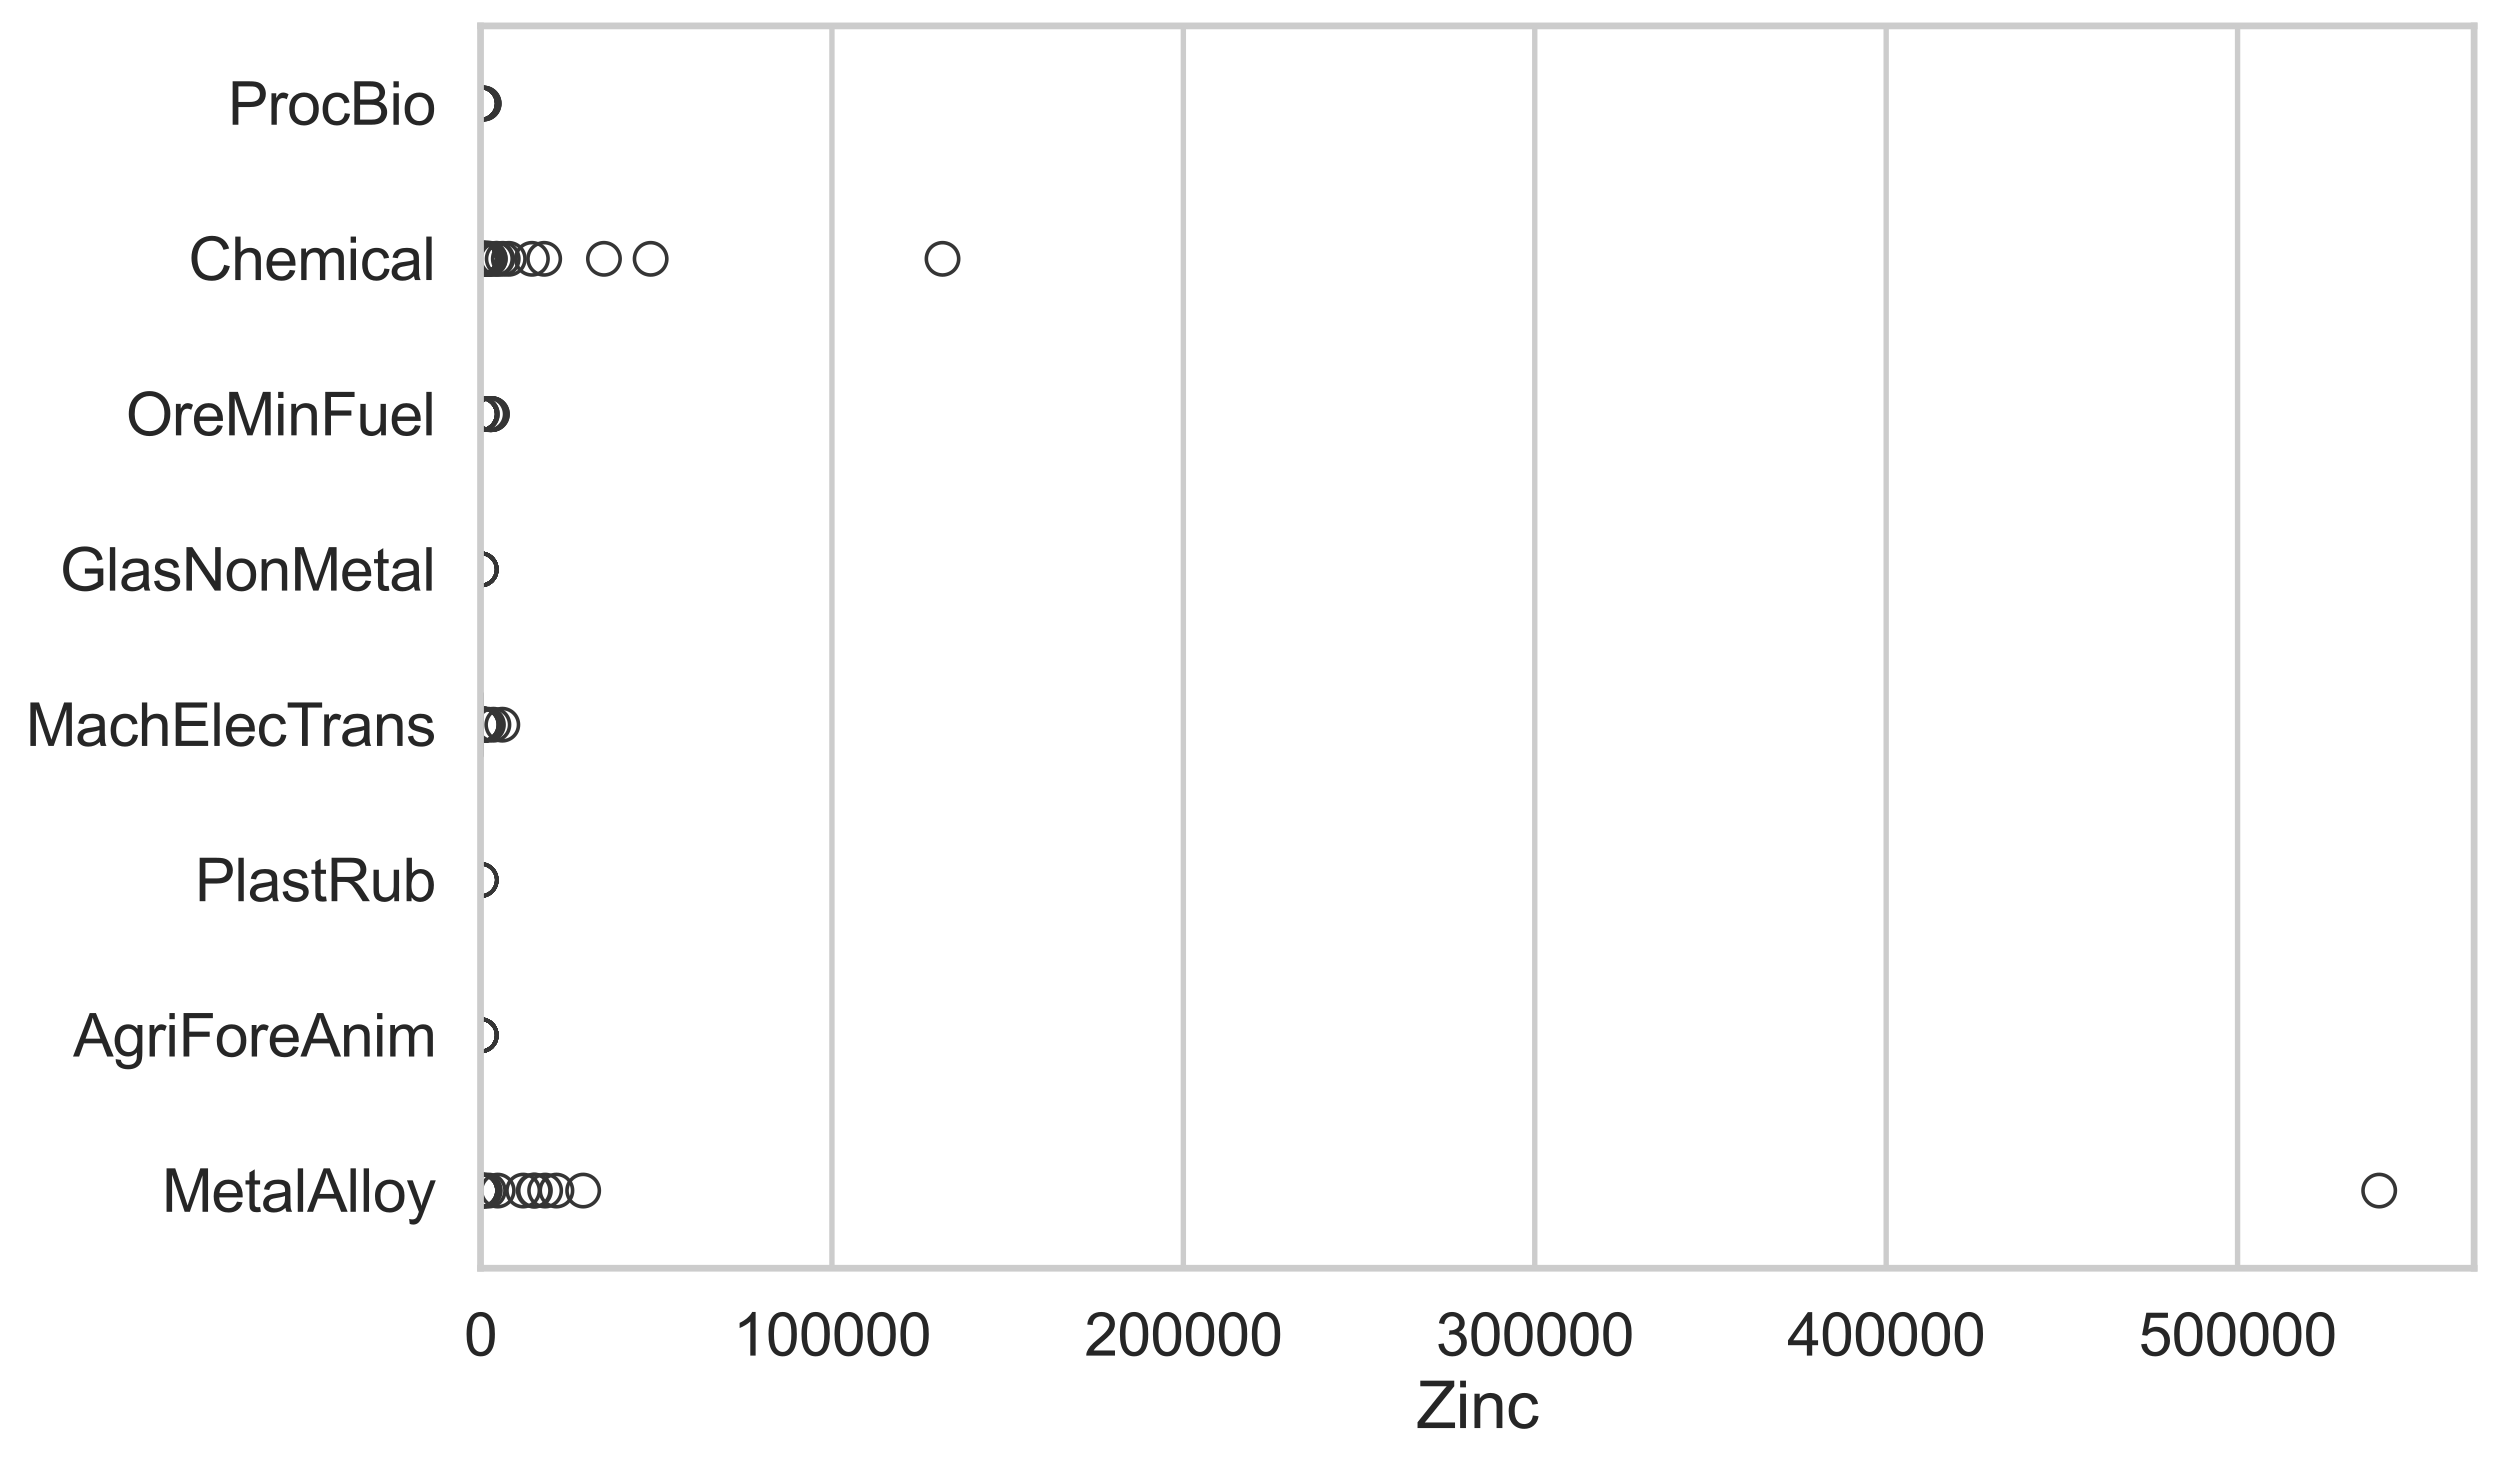 <?xml version="1.0" encoding="utf-8" standalone="no"?>
<!DOCTYPE svg PUBLIC "-//W3C//DTD SVG 1.1//EN"
  "http://www.w3.org/Graphics/SVG/1.1/DTD/svg11.dtd">
<svg xmlns:xlink="http://www.w3.org/1999/xlink" width="695.577pt" height="408.111pt" viewBox="0 0 695.577 408.111" xmlns="http://www.w3.org/2000/svg" version="1.1">
 <defs>
  <style type="text/css">*{stroke-linejoin: round; stroke-linecap: butt}</style>
 </defs>
 <g id="figure_1">
  <g id="patch_1">
   <path d="M 0 408.111 
L 695.577 408.111 
L 695.577 0 
L 0 0 
z
" style="fill: #ffffff"/>
  </g>
  <g id="axes_1">
   <g id="patch_2">
    <path d="M 133.697 352.86 
L 688.377 352.86 
L 688.377 7.2 
L 133.697 7.2 
z
" style="fill: #ffffff"/>
   </g>
   <g id="matplotlib.axis_1">
    <g id="xtick_1">
     <g id="line2d_1">
      <path d="M 133.697 352.86 
L 133.697 7.2 
" clip-path="url(#p40c4bbf46e)" style="fill: none; stroke: #cccccc; stroke-width: 1.5; stroke-linecap: round"/>
     </g>
     <g id="text_1">
      <!-- 0 -->
      <g style="fill: #262626" transform="translate(129.109 377.17) scale(0.165 -0.165)">
       <defs>
        <path id="ArialMT-30" d="M 266 2259 
Q 266 3072 433 3567 
Q 600 4063 929 4331 
Q 1259 4600 1759 4600 
Q 2128 4600 2406 4451 
Q 2684 4303 2865 4023 
Q 3047 3744 3150 3342 
Q 3253 2941 3253 2259 
Q 3253 1453 3087 958 
Q 2922 463 2592 192 
Q 2263 -78 1759 -78 
Q 1097 -78 719 397 
Q 266 969 266 2259 
z
M 844 2259 
Q 844 1131 1108 757 
Q 1372 384 1759 384 
Q 2147 384 2411 759 
Q 2675 1134 2675 2259 
Q 2675 3391 2411 3762 
Q 2147 4134 1753 4134 
Q 1366 4134 1134 3806 
Q 844 3388 844 2259 
z
" transform="scale(0.016)"/>
       </defs>
       <use xlink:href="#ArialMT-30"/>
      </g>
     </g>
    </g>
    <g id="xtick_2">
     <g id="line2d_2">
      <path d="M 231.471 352.86 
L 231.471 7.2 
" clip-path="url(#p40c4bbf46e)" style="fill: none; stroke: #cccccc; stroke-width: 1.5; stroke-linecap: round"/>
     </g>
     <g id="text_2">
      <!-- 100000 -->
      <g style="fill: #262626" transform="translate(203.944 377.17) scale(0.165 -0.165)">
       <defs>
        <path id="ArialMT-31" d="M 2384 0 
L 1822 0 
L 1822 3584 
Q 1619 3391 1289 3197 
Q 959 3003 697 2906 
L 697 3450 
Q 1169 3672 1522 3987 
Q 1875 4303 2022 4600 
L 2384 4600 
L 2384 0 
z
" transform="scale(0.016)"/>
       </defs>
       <use xlink:href="#ArialMT-31"/>
       <use xlink:href="#ArialMT-30" transform="translate(55.615 0)"/>
       <use xlink:href="#ArialMT-30" transform="translate(111.23 0)"/>
       <use xlink:href="#ArialMT-30" transform="translate(166.846 0)"/>
       <use xlink:href="#ArialMT-30" transform="translate(222.461 0)"/>
       <use xlink:href="#ArialMT-30" transform="translate(278.076 0)"/>
      </g>
     </g>
    </g>
    <g id="xtick_3">
     <g id="line2d_3">
      <path d="M 329.244 352.86 
L 329.244 7.2 
" clip-path="url(#p40c4bbf46e)" style="fill: none; stroke: #cccccc; stroke-width: 1.5; stroke-linecap: round"/>
     </g>
     <g id="text_3">
      <!-- 200000 -->
      <g style="fill: #262626" transform="translate(301.718 377.17) scale(0.165 -0.165)">
       <defs>
        <path id="ArialMT-32" d="M 3222 541 
L 3222 0 
L 194 0 
Q 188 203 259 391 
Q 375 700 629 1000 
Q 884 1300 1366 1694 
Q 2113 2306 2375 2664 
Q 2638 3022 2638 3341 
Q 2638 3675 2398 3904 
Q 2159 4134 1775 4134 
Q 1369 4134 1125 3890 
Q 881 3647 878 3216 
L 300 3275 
Q 359 3922 746 4261 
Q 1134 4600 1788 4600 
Q 2447 4600 2831 4234 
Q 3216 3869 3216 3328 
Q 3216 3053 3103 2787 
Q 2991 2522 2730 2228 
Q 2469 1934 1863 1422 
Q 1356 997 1212 845 
Q 1069 694 975 541 
L 3222 541 
z
" transform="scale(0.016)"/>
       </defs>
       <use xlink:href="#ArialMT-32"/>
       <use xlink:href="#ArialMT-30" transform="translate(55.615 0)"/>
       <use xlink:href="#ArialMT-30" transform="translate(111.23 0)"/>
       <use xlink:href="#ArialMT-30" transform="translate(166.846 0)"/>
       <use xlink:href="#ArialMT-30" transform="translate(222.461 0)"/>
       <use xlink:href="#ArialMT-30" transform="translate(278.076 0)"/>
      </g>
     </g>
    </g>
    <g id="xtick_4">
     <g id="line2d_4">
      <path d="M 427.018 352.86 
L 427.018 7.2 
" clip-path="url(#p40c4bbf46e)" style="fill: none; stroke: #cccccc; stroke-width: 1.5; stroke-linecap: round"/>
     </g>
     <g id="text_4">
      <!-- 300000 -->
      <g style="fill: #262626" transform="translate(399.491 377.17) scale(0.165 -0.165)">
       <defs>
        <path id="ArialMT-33" d="M 269 1209 
L 831 1284 
Q 928 806 1161 595 
Q 1394 384 1728 384 
Q 2125 384 2398 659 
Q 2672 934 2672 1341 
Q 2672 1728 2419 1979 
Q 2166 2231 1775 2231 
Q 1616 2231 1378 2169 
L 1441 2663 
Q 1497 2656 1531 2656 
Q 1891 2656 2178 2843 
Q 2466 3031 2466 3422 
Q 2466 3731 2256 3934 
Q 2047 4138 1716 4138 
Q 1388 4138 1169 3931 
Q 950 3725 888 3313 
L 325 3413 
Q 428 3978 793 4289 
Q 1159 4600 1703 4600 
Q 2078 4600 2393 4439 
Q 2709 4278 2876 4000 
Q 3044 3722 3044 3409 
Q 3044 3113 2884 2869 
Q 2725 2625 2413 2481 
Q 2819 2388 3044 2092 
Q 3269 1797 3269 1353 
Q 3269 753 2831 336 
Q 2394 -81 1725 -81 
Q 1122 -81 723 278 
Q 325 638 269 1209 
z
" transform="scale(0.016)"/>
       </defs>
       <use xlink:href="#ArialMT-33"/>
       <use xlink:href="#ArialMT-30" transform="translate(55.615 0)"/>
       <use xlink:href="#ArialMT-30" transform="translate(111.23 0)"/>
       <use xlink:href="#ArialMT-30" transform="translate(166.846 0)"/>
       <use xlink:href="#ArialMT-30" transform="translate(222.461 0)"/>
       <use xlink:href="#ArialMT-30" transform="translate(278.076 0)"/>
      </g>
     </g>
    </g>
    <g id="xtick_5">
     <g id="line2d_5">
      <path d="M 524.792 352.86 
L 524.792 7.2 
" clip-path="url(#p40c4bbf46e)" style="fill: none; stroke: #cccccc; stroke-width: 1.5; stroke-linecap: round"/>
     </g>
     <g id="text_5">
      <!-- 400000 -->
      <g style="fill: #262626" transform="translate(497.265 377.17) scale(0.165 -0.165)">
       <defs>
        <path id="ArialMT-34" d="M 2069 0 
L 2069 1097 
L 81 1097 
L 81 1613 
L 2172 4581 
L 2631 4581 
L 2631 1613 
L 3250 1613 
L 3250 1097 
L 2631 1097 
L 2631 0 
L 2069 0 
z
M 2069 1613 
L 2069 3678 
L 634 1613 
L 2069 1613 
z
" transform="scale(0.016)"/>
       </defs>
       <use xlink:href="#ArialMT-34"/>
       <use xlink:href="#ArialMT-30" transform="translate(55.615 0)"/>
       <use xlink:href="#ArialMT-30" transform="translate(111.23 0)"/>
       <use xlink:href="#ArialMT-30" transform="translate(166.846 0)"/>
       <use xlink:href="#ArialMT-30" transform="translate(222.461 0)"/>
       <use xlink:href="#ArialMT-30" transform="translate(278.076 0)"/>
      </g>
     </g>
    </g>
    <g id="xtick_6">
     <g id="line2d_6">
      <path d="M 622.565 352.86 
L 622.565 7.2 
" clip-path="url(#p40c4bbf46e)" style="fill: none; stroke: #cccccc; stroke-width: 1.5; stroke-linecap: round"/>
     </g>
     <g id="text_6">
      <!-- 500000 -->
      <g style="fill: #262626" transform="translate(595.039 377.17) scale(0.165 -0.165)">
       <defs>
        <path id="ArialMT-35" d="M 266 1200 
L 856 1250 
Q 922 819 1161 601 
Q 1400 384 1738 384 
Q 2144 384 2425 690 
Q 2706 997 2706 1503 
Q 2706 1984 2436 2262 
Q 2166 2541 1728 2541 
Q 1456 2541 1237 2417 
Q 1019 2294 894 2097 
L 366 2166 
L 809 4519 
L 3088 4519 
L 3088 3981 
L 1259 3981 
L 1013 2750 
Q 1425 3038 1878 3038 
Q 2478 3038 2890 2622 
Q 3303 2206 3303 1553 
Q 3303 931 2941 478 
Q 2500 -78 1738 -78 
Q 1113 -78 717 272 
Q 322 622 266 1200 
z
" transform="scale(0.016)"/>
       </defs>
       <use xlink:href="#ArialMT-35"/>
       <use xlink:href="#ArialMT-30" transform="translate(55.615 0)"/>
       <use xlink:href="#ArialMT-30" transform="translate(111.23 0)"/>
       <use xlink:href="#ArialMT-30" transform="translate(166.846 0)"/>
       <use xlink:href="#ArialMT-30" transform="translate(222.461 0)"/>
       <use xlink:href="#ArialMT-30" transform="translate(278.076 0)"/>
      </g>
     </g>
    </g>
    <g id="text_7">
     <!-- Zinc -->
     <g style="fill: #262626" transform="translate(394.035 397.334) scale(0.18 -0.18)">
      <defs>
       <path id="ArialMT-5a" d="M 128 0 
L 128 563 
L 2475 3497 
Q 2725 3809 2950 4041 
L 394 4041 
L 394 4581 
L 3675 4581 
L 3675 4041 
L 1103 863 
L 825 541 
L 3750 541 
L 3750 0 
L 128 0 
z
" transform="scale(0.016)"/>
       <path id="ArialMT-69" d="M 425 3934 
L 425 4581 
L 988 4581 
L 988 3934 
L 425 3934 
z
M 425 0 
L 425 3319 
L 988 3319 
L 988 0 
L 425 0 
z
" transform="scale(0.016)"/>
       <path id="ArialMT-6e" d="M 422 0 
L 422 3319 
L 928 3319 
L 928 2847 
Q 1294 3394 1984 3394 
Q 2284 3394 2536 3286 
Q 2788 3178 2913 3003 
Q 3038 2828 3088 2588 
Q 3119 2431 3119 2041 
L 3119 0 
L 2556 0 
L 2556 2019 
Q 2556 2363 2490 2533 
Q 2425 2703 2258 2804 
Q 2091 2906 1866 2906 
Q 1506 2906 1245 2678 
Q 984 2450 984 1813 
L 984 0 
L 422 0 
z
" transform="scale(0.016)"/>
       <path id="ArialMT-63" d="M 2588 1216 
L 3141 1144 
Q 3050 572 2676 248 
Q 2303 -75 1759 -75 
Q 1078 -75 664 370 
Q 250 816 250 1647 
Q 250 2184 428 2587 
Q 606 2991 970 3192 
Q 1334 3394 1763 3394 
Q 2303 3394 2647 3120 
Q 2991 2847 3088 2344 
L 2541 2259 
Q 2463 2594 2264 2762 
Q 2066 2931 1784 2931 
Q 1359 2931 1093 2626 
Q 828 2322 828 1663 
Q 828 994 1084 691 
Q 1341 388 1753 388 
Q 2084 388 2306 591 
Q 2528 794 2588 1216 
z
" transform="scale(0.016)"/>
      </defs>
      <use xlink:href="#ArialMT-5a"/>
      <use xlink:href="#ArialMT-69" transform="translate(61.084 0)"/>
      <use xlink:href="#ArialMT-6e" transform="translate(83.301 0)"/>
      <use xlink:href="#ArialMT-63" transform="translate(138.916 0)"/>
     </g>
    </g>
   </g>
   <g id="matplotlib.axis_2">
    <g id="ytick_1">
     <g id="text_8">
      <!-- ProcBio -->
      <g style="fill: #262626" transform="translate(63.424 34.709) scale(0.165 -0.165)">
       <defs>
        <path id="ArialMT-50" d="M 494 0 
L 494 4581 
L 2222 4581 
Q 2678 4581 2919 4538 
Q 3256 4481 3484 4323 
Q 3713 4166 3852 3881 
Q 3991 3597 3991 3256 
Q 3991 2672 3619 2267 
Q 3247 1863 2275 1863 
L 1100 1863 
L 1100 0 
L 494 0 
z
M 1100 2403 
L 2284 2403 
Q 2872 2403 3119 2622 
Q 3366 2841 3366 3238 
Q 3366 3525 3220 3729 
Q 3075 3934 2838 4000 
Q 2684 4041 2272 4041 
L 1100 4041 
L 1100 2403 
z
" transform="scale(0.016)"/>
        <path id="ArialMT-72" d="M 416 0 
L 416 3319 
L 922 3319 
L 922 2816 
Q 1116 3169 1280 3281 
Q 1444 3394 1641 3394 
Q 1925 3394 2219 3213 
L 2025 2691 
Q 1819 2813 1613 2813 
Q 1428 2813 1281 2702 
Q 1134 2591 1072 2394 
Q 978 2094 978 1738 
L 978 0 
L 416 0 
z
" transform="scale(0.016)"/>
        <path id="ArialMT-6f" d="M 213 1659 
Q 213 2581 725 3025 
Q 1153 3394 1769 3394 
Q 2453 3394 2887 2945 
Q 3322 2497 3322 1706 
Q 3322 1066 3130 698 
Q 2938 331 2570 128 
Q 2203 -75 1769 -75 
Q 1072 -75 642 372 
Q 213 819 213 1659 
z
M 791 1659 
Q 791 1022 1069 705 
Q 1347 388 1769 388 
Q 2188 388 2466 706 
Q 2744 1025 2744 1678 
Q 2744 2294 2464 2611 
Q 2184 2928 1769 2928 
Q 1347 2928 1069 2612 
Q 791 2297 791 1659 
z
" transform="scale(0.016)"/>
        <path id="ArialMT-42" d="M 469 0 
L 469 4581 
L 2188 4581 
Q 2713 4581 3030 4442 
Q 3347 4303 3526 4014 
Q 3706 3725 3706 3409 
Q 3706 3116 3547 2856 
Q 3388 2597 3066 2438 
Q 3481 2316 3704 2022 
Q 3928 1728 3928 1328 
Q 3928 1006 3792 729 
Q 3656 453 3456 303 
Q 3256 153 2954 76 
Q 2653 0 2216 0 
L 469 0 
z
M 1075 2656 
L 2066 2656 
Q 2469 2656 2644 2709 
Q 2875 2778 2992 2937 
Q 3109 3097 3109 3338 
Q 3109 3566 3000 3739 
Q 2891 3913 2687 3977 
Q 2484 4041 1991 4041 
L 1075 4041 
L 1075 2656 
z
M 1075 541 
L 2216 541 
Q 2509 541 2628 563 
Q 2838 600 2978 687 
Q 3119 775 3209 942 
Q 3300 1109 3300 1328 
Q 3300 1584 3169 1773 
Q 3038 1963 2805 2039 
Q 2572 2116 2134 2116 
L 1075 2116 
L 1075 541 
z
" transform="scale(0.016)"/>
       </defs>
       <use xlink:href="#ArialMT-50"/>
       <use xlink:href="#ArialMT-72" transform="translate(66.699 0)"/>
       <use xlink:href="#ArialMT-6f" transform="translate(100 0)"/>
       <use xlink:href="#ArialMT-63" transform="translate(155.615 0)"/>
       <use xlink:href="#ArialMT-42" transform="translate(205.615 0)"/>
       <use xlink:href="#ArialMT-69" transform="translate(272.314 0)"/>
       <use xlink:href="#ArialMT-6f" transform="translate(294.531 0)"/>
      </g>
     </g>
    </g>
    <g id="ytick_2">
     <g id="text_9">
      <!-- Chemical -->
      <g style="fill: #262626" transform="translate(52.428 77.916) scale(0.165 -0.165)">
       <defs>
        <path id="ArialMT-43" d="M 3763 1606 
L 4369 1453 
Q 4178 706 3683 314 
Q 3188 -78 2472 -78 
Q 1731 -78 1267 223 
Q 803 525 561 1097 
Q 319 1669 319 2325 
Q 319 3041 592 3573 
Q 866 4106 1370 4382 
Q 1875 4659 2481 4659 
Q 3169 4659 3637 4309 
Q 4106 3959 4291 3325 
L 3694 3184 
Q 3534 3684 3231 3912 
Q 2928 4141 2469 4141 
Q 1941 4141 1586 3887 
Q 1231 3634 1087 3207 
Q 944 2781 944 2328 
Q 944 1744 1114 1308 
Q 1284 872 1643 656 
Q 2003 441 2422 441 
Q 2931 441 3284 734 
Q 3638 1028 3763 1606 
z
" transform="scale(0.016)"/>
        <path id="ArialMT-68" d="M 422 0 
L 422 4581 
L 984 4581 
L 984 2938 
Q 1378 3394 1978 3394 
Q 2347 3394 2619 3248 
Q 2891 3103 3008 2847 
Q 3125 2591 3125 2103 
L 3125 0 
L 2563 0 
L 2563 2103 
Q 2563 2525 2380 2717 
Q 2197 2909 1863 2909 
Q 1613 2909 1392 2779 
Q 1172 2650 1078 2428 
Q 984 2206 984 1816 
L 984 0 
L 422 0 
z
" transform="scale(0.016)"/>
        <path id="ArialMT-65" d="M 2694 1069 
L 3275 997 
Q 3138 488 2766 206 
Q 2394 -75 1816 -75 
Q 1088 -75 661 373 
Q 234 822 234 1631 
Q 234 2469 665 2931 
Q 1097 3394 1784 3394 
Q 2450 3394 2872 2941 
Q 3294 2488 3294 1666 
Q 3294 1616 3291 1516 
L 816 1516 
Q 847 969 1125 678 
Q 1403 388 1819 388 
Q 2128 388 2347 550 
Q 2566 713 2694 1069 
z
M 847 1978 
L 2700 1978 
Q 2663 2397 2488 2606 
Q 2219 2931 1791 2931 
Q 1403 2931 1139 2672 
Q 875 2413 847 1978 
z
" transform="scale(0.016)"/>
        <path id="ArialMT-6d" d="M 422 0 
L 422 3319 
L 925 3319 
L 925 2853 
Q 1081 3097 1340 3245 
Q 1600 3394 1931 3394 
Q 2300 3394 2536 3241 
Q 2772 3088 2869 2813 
Q 3263 3394 3894 3394 
Q 4388 3394 4653 3120 
Q 4919 2847 4919 2278 
L 4919 0 
L 4359 0 
L 4359 2091 
Q 4359 2428 4304 2576 
Q 4250 2725 4106 2815 
Q 3963 2906 3769 2906 
Q 3419 2906 3187 2673 
Q 2956 2441 2956 1928 
L 2956 0 
L 2394 0 
L 2394 2156 
Q 2394 2531 2256 2718 
Q 2119 2906 1806 2906 
Q 1569 2906 1367 2781 
Q 1166 2656 1075 2415 
Q 984 2175 984 1722 
L 984 0 
L 422 0 
z
" transform="scale(0.016)"/>
        <path id="ArialMT-61" d="M 2588 409 
Q 2275 144 1986 34 
Q 1697 -75 1366 -75 
Q 819 -75 525 192 
Q 231 459 231 875 
Q 231 1119 342 1320 
Q 453 1522 633 1644 
Q 813 1766 1038 1828 
Q 1203 1872 1538 1913 
Q 2219 1994 2541 2106 
Q 2544 2222 2544 2253 
Q 2544 2597 2384 2738 
Q 2169 2928 1744 2928 
Q 1347 2928 1158 2789 
Q 969 2650 878 2297 
L 328 2372 
Q 403 2725 575 2942 
Q 747 3159 1072 3276 
Q 1397 3394 1825 3394 
Q 2250 3394 2515 3294 
Q 2781 3194 2906 3042 
Q 3031 2891 3081 2659 
Q 3109 2516 3109 2141 
L 3109 1391 
Q 3109 606 3145 398 
Q 3181 191 3288 0 
L 2700 0 
Q 2613 175 2588 409 
z
M 2541 1666 
Q 2234 1541 1622 1453 
Q 1275 1403 1131 1340 
Q 988 1278 909 1158 
Q 831 1038 831 891 
Q 831 666 1001 516 
Q 1172 366 1500 366 
Q 1825 366 2078 508 
Q 2331 650 2450 897 
Q 2541 1088 2541 1459 
L 2541 1666 
z
" transform="scale(0.016)"/>
        <path id="ArialMT-6c" d="M 409 0 
L 409 4581 
L 972 4581 
L 972 0 
L 409 0 
z
" transform="scale(0.016)"/>
       </defs>
       <use xlink:href="#ArialMT-43"/>
       <use xlink:href="#ArialMT-68" transform="translate(72.217 0)"/>
       <use xlink:href="#ArialMT-65" transform="translate(127.832 0)"/>
       <use xlink:href="#ArialMT-6d" transform="translate(183.447 0)"/>
       <use xlink:href="#ArialMT-69" transform="translate(266.748 0)"/>
       <use xlink:href="#ArialMT-63" transform="translate(288.965 0)"/>
       <use xlink:href="#ArialMT-61" transform="translate(338.965 0)"/>
       <use xlink:href="#ArialMT-6c" transform="translate(394.58 0)"/>
      </g>
     </g>
    </g>
    <g id="ytick_3">
     <g id="text_10">
      <!-- OreMinFuel -->
      <g style="fill: #262626" transform="translate(35.013 121.124) scale(0.165 -0.165)">
       <defs>
        <path id="ArialMT-4f" d="M 309 2231 
Q 309 3372 921 4017 
Q 1534 4663 2503 4663 
Q 3138 4663 3647 4359 
Q 4156 4056 4423 3514 
Q 4691 2972 4691 2284 
Q 4691 1588 4409 1038 
Q 4128 488 3612 205 
Q 3097 -78 2500 -78 
Q 1853 -78 1343 234 
Q 834 547 571 1087 
Q 309 1628 309 2231 
z
M 934 2222 
Q 934 1394 1379 917 
Q 1825 441 2497 441 
Q 3181 441 3623 922 
Q 4066 1403 4066 2288 
Q 4066 2847 3877 3264 
Q 3688 3681 3323 3911 
Q 2959 4141 2506 4141 
Q 1863 4141 1398 3698 
Q 934 3256 934 2222 
z
" transform="scale(0.016)"/>
        <path id="ArialMT-4d" d="M 475 0 
L 475 4581 
L 1388 4581 
L 2472 1338 
Q 2622 884 2691 659 
Q 2769 909 2934 1394 
L 4031 4581 
L 4847 4581 
L 4847 0 
L 4263 0 
L 4263 3834 
L 2931 0 
L 2384 0 
L 1059 3900 
L 1059 0 
L 475 0 
z
" transform="scale(0.016)"/>
        <path id="ArialMT-46" d="M 525 0 
L 525 4581 
L 3616 4581 
L 3616 4041 
L 1131 4041 
L 1131 2622 
L 3281 2622 
L 3281 2081 
L 1131 2081 
L 1131 0 
L 525 0 
z
" transform="scale(0.016)"/>
        <path id="ArialMT-75" d="M 2597 0 
L 2597 488 
Q 2209 -75 1544 -75 
Q 1250 -75 995 37 
Q 741 150 617 320 
Q 494 491 444 738 
Q 409 903 409 1263 
L 409 3319 
L 972 3319 
L 972 1478 
Q 972 1038 1006 884 
Q 1059 663 1231 536 
Q 1403 409 1656 409 
Q 1909 409 2131 539 
Q 2353 669 2445 892 
Q 2538 1116 2538 1541 
L 2538 3319 
L 3100 3319 
L 3100 0 
L 2597 0 
z
" transform="scale(0.016)"/>
       </defs>
       <use xlink:href="#ArialMT-4f"/>
       <use xlink:href="#ArialMT-72" transform="translate(77.783 0)"/>
       <use xlink:href="#ArialMT-65" transform="translate(111.084 0)"/>
       <use xlink:href="#ArialMT-4d" transform="translate(166.699 0)"/>
       <use xlink:href="#ArialMT-69" transform="translate(250 0)"/>
       <use xlink:href="#ArialMT-6e" transform="translate(272.217 0)"/>
       <use xlink:href="#ArialMT-46" transform="translate(327.832 0)"/>
       <use xlink:href="#ArialMT-75" transform="translate(388.916 0)"/>
       <use xlink:href="#ArialMT-65" transform="translate(444.531 0)"/>
       <use xlink:href="#ArialMT-6c" transform="translate(500.146 0)"/>
      </g>
     </g>
    </g>
    <g id="ytick_4">
     <g id="text_11">
      <!-- GlasNonMetal -->
      <g style="fill: #262626" transform="translate(16.659 164.331) scale(0.165 -0.165)">
       <defs>
        <path id="ArialMT-47" d="M 2638 1797 
L 2638 2334 
L 4578 2338 
L 4578 638 
Q 4131 281 3656 101 
Q 3181 -78 2681 -78 
Q 2006 -78 1454 211 
Q 903 500 622 1047 
Q 341 1594 341 2269 
Q 341 2938 620 3517 
Q 900 4097 1425 4378 
Q 1950 4659 2634 4659 
Q 3131 4659 3532 4498 
Q 3934 4338 4162 4050 
Q 4391 3763 4509 3300 
L 3963 3150 
Q 3859 3500 3706 3700 
Q 3553 3900 3268 4020 
Q 2984 4141 2638 4141 
Q 2222 4141 1919 4014 
Q 1616 3888 1430 3681 
Q 1244 3475 1141 3228 
Q 966 2803 966 2306 
Q 966 1694 1177 1281 
Q 1388 869 1791 669 
Q 2194 469 2647 469 
Q 3041 469 3416 620 
Q 3791 772 3984 944 
L 3984 1797 
L 2638 1797 
z
" transform="scale(0.016)"/>
        <path id="ArialMT-73" d="M 197 991 
L 753 1078 
Q 800 744 1014 566 
Q 1228 388 1613 388 
Q 2000 388 2187 545 
Q 2375 703 2375 916 
Q 2375 1106 2209 1216 
Q 2094 1291 1634 1406 
Q 1016 1563 777 1677 
Q 538 1791 414 1992 
Q 291 2194 291 2438 
Q 291 2659 392 2848 
Q 494 3038 669 3163 
Q 800 3259 1026 3326 
Q 1253 3394 1513 3394 
Q 1903 3394 2198 3281 
Q 2494 3169 2634 2976 
Q 2775 2784 2828 2463 
L 2278 2388 
Q 2241 2644 2061 2787 
Q 1881 2931 1553 2931 
Q 1166 2931 1000 2803 
Q 834 2675 834 2503 
Q 834 2394 903 2306 
Q 972 2216 1119 2156 
Q 1203 2125 1616 2013 
Q 2213 1853 2448 1751 
Q 2684 1650 2818 1456 
Q 2953 1263 2953 975 
Q 2953 694 2789 445 
Q 2625 197 2315 61 
Q 2006 -75 1616 -75 
Q 969 -75 630 194 
Q 291 463 197 991 
z
" transform="scale(0.016)"/>
        <path id="ArialMT-4e" d="M 488 0 
L 488 4581 
L 1109 4581 
L 3516 984 
L 3516 4581 
L 4097 4581 
L 4097 0 
L 3475 0 
L 1069 3600 
L 1069 0 
L 488 0 
z
" transform="scale(0.016)"/>
        <path id="ArialMT-74" d="M 1650 503 
L 1731 6 
Q 1494 -44 1306 -44 
Q 1000 -44 831 53 
Q 663 150 594 308 
Q 525 466 525 972 
L 525 2881 
L 113 2881 
L 113 3319 
L 525 3319 
L 525 4141 
L 1084 4478 
L 1084 3319 
L 1650 3319 
L 1650 2881 
L 1084 2881 
L 1084 941 
Q 1084 700 1114 631 
Q 1144 563 1211 522 
Q 1278 481 1403 481 
Q 1497 481 1650 503 
z
" transform="scale(0.016)"/>
       </defs>
       <use xlink:href="#ArialMT-47"/>
       <use xlink:href="#ArialMT-6c" transform="translate(77.783 0)"/>
       <use xlink:href="#ArialMT-61" transform="translate(100 0)"/>
       <use xlink:href="#ArialMT-73" transform="translate(155.615 0)"/>
       <use xlink:href="#ArialMT-4e" transform="translate(205.615 0)"/>
       <use xlink:href="#ArialMT-6f" transform="translate(277.832 0)"/>
       <use xlink:href="#ArialMT-6e" transform="translate(333.447 0)"/>
       <use xlink:href="#ArialMT-4d" transform="translate(389.062 0)"/>
       <use xlink:href="#ArialMT-65" transform="translate(472.363 0)"/>
       <use xlink:href="#ArialMT-74" transform="translate(527.979 0)"/>
       <use xlink:href="#ArialMT-61" transform="translate(555.762 0)"/>
       <use xlink:href="#ArialMT-6c" transform="translate(611.377 0)"/>
      </g>
     </g>
    </g>
    <g id="ytick_5">
     <g id="text_12">
      <!-- MachElecTrans -->
      <g style="fill: #262626" transform="translate(7.2 207.539) scale(0.165 -0.165)">
       <defs>
        <path id="ArialMT-45" d="M 506 0 
L 506 4581 
L 3819 4581 
L 3819 4041 
L 1113 4041 
L 1113 2638 
L 3647 2638 
L 3647 2100 
L 1113 2100 
L 1113 541 
L 3925 541 
L 3925 0 
L 506 0 
z
" transform="scale(0.016)"/>
        <path id="ArialMT-54" d="M 1659 0 
L 1659 4041 
L 150 4041 
L 150 4581 
L 3781 4581 
L 3781 4041 
L 2266 4041 
L 2266 0 
L 1659 0 
z
" transform="scale(0.016)"/>
       </defs>
       <use xlink:href="#ArialMT-4d"/>
       <use xlink:href="#ArialMT-61" transform="translate(83.301 0)"/>
       <use xlink:href="#ArialMT-63" transform="translate(138.916 0)"/>
       <use xlink:href="#ArialMT-68" transform="translate(188.916 0)"/>
       <use xlink:href="#ArialMT-45" transform="translate(244.531 0)"/>
       <use xlink:href="#ArialMT-6c" transform="translate(311.23 0)"/>
       <use xlink:href="#ArialMT-65" transform="translate(333.447 0)"/>
       <use xlink:href="#ArialMT-63" transform="translate(389.062 0)"/>
       <use xlink:href="#ArialMT-54" transform="translate(439.062 0)"/>
       <use xlink:href="#ArialMT-72" transform="translate(496.396 0)"/>
       <use xlink:href="#ArialMT-61" transform="translate(529.697 0)"/>
       <use xlink:href="#ArialMT-6e" transform="translate(585.312 0)"/>
       <use xlink:href="#ArialMT-73" transform="translate(640.928 0)"/>
      </g>
     </g>
    </g>
    <g id="ytick_6">
     <g id="text_13">
      <!-- PlastRub -->
      <g style="fill: #262626" transform="translate(54.248 250.746) scale(0.165 -0.165)">
       <defs>
        <path id="ArialMT-52" d="M 503 0 
L 503 4581 
L 2534 4581 
Q 3147 4581 3465 4457 
Q 3784 4334 3975 4021 
Q 4166 3709 4166 3331 
Q 4166 2844 3850 2509 
Q 3534 2175 2875 2084 
Q 3116 1969 3241 1856 
Q 3506 1613 3744 1247 
L 4541 0 
L 3778 0 
L 3172 953 
Q 2906 1366 2734 1584 
Q 2563 1803 2427 1890 
Q 2291 1978 2150 2013 
Q 2047 2034 1813 2034 
L 1109 2034 
L 1109 0 
L 503 0 
z
M 1109 2559 
L 2413 2559 
Q 2828 2559 3062 2645 
Q 3297 2731 3419 2920 
Q 3541 3109 3541 3331 
Q 3541 3656 3305 3865 
Q 3069 4075 2559 4075 
L 1109 4075 
L 1109 2559 
z
" transform="scale(0.016)"/>
        <path id="ArialMT-62" d="M 941 0 
L 419 0 
L 419 4581 
L 981 4581 
L 981 2947 
Q 1338 3394 1891 3394 
Q 2197 3394 2470 3270 
Q 2744 3147 2920 2923 
Q 3097 2700 3197 2384 
Q 3297 2069 3297 1709 
Q 3297 856 2875 390 
Q 2453 -75 1863 -75 
Q 1275 -75 941 416 
L 941 0 
z
M 934 1684 
Q 934 1088 1097 822 
Q 1363 388 1816 388 
Q 2184 388 2453 708 
Q 2722 1028 2722 1663 
Q 2722 2313 2464 2622 
Q 2206 2931 1841 2931 
Q 1472 2931 1203 2611 
Q 934 2291 934 1684 
z
" transform="scale(0.016)"/>
       </defs>
       <use xlink:href="#ArialMT-50"/>
       <use xlink:href="#ArialMT-6c" transform="translate(66.699 0)"/>
       <use xlink:href="#ArialMT-61" transform="translate(88.916 0)"/>
       <use xlink:href="#ArialMT-73" transform="translate(144.531 0)"/>
       <use xlink:href="#ArialMT-74" transform="translate(194.531 0)"/>
       <use xlink:href="#ArialMT-52" transform="translate(222.314 0)"/>
       <use xlink:href="#ArialMT-75" transform="translate(294.531 0)"/>
       <use xlink:href="#ArialMT-62" transform="translate(350.146 0)"/>
      </g>
     </g>
    </g>
    <g id="ytick_7">
     <g id="text_14">
      <!-- AgriForeAnim -->
      <g style="fill: #262626" transform="translate(20.341 293.954) scale(0.165 -0.165)">
       <defs>
        <path id="ArialMT-41" d="M -9 0 
L 1750 4581 
L 2403 4581 
L 4278 0 
L 3588 0 
L 3053 1388 
L 1138 1388 
L 634 0 
L -9 0 
z
M 1313 1881 
L 2866 1881 
L 2388 3150 
Q 2169 3728 2063 4100 
Q 1975 3659 1816 3225 
L 1313 1881 
z
" transform="scale(0.016)"/>
        <path id="ArialMT-67" d="M 319 -275 
L 866 -356 
Q 900 -609 1056 -725 
Q 1266 -881 1628 -881 
Q 2019 -881 2231 -725 
Q 2444 -569 2519 -288 
Q 2563 -116 2559 434 
Q 2191 0 1641 0 
Q 956 0 581 494 
Q 206 988 206 1678 
Q 206 2153 378 2554 
Q 550 2956 876 3175 
Q 1203 3394 1644 3394 
Q 2231 3394 2613 2919 
L 2613 3319 
L 3131 3319 
L 3131 450 
Q 3131 -325 2973 -648 
Q 2816 -972 2473 -1159 
Q 2131 -1347 1631 -1347 
Q 1038 -1347 672 -1080 
Q 306 -813 319 -275 
z
M 784 1719 
Q 784 1066 1043 766 
Q 1303 466 1694 466 
Q 2081 466 2343 764 
Q 2606 1063 2606 1700 
Q 2606 2309 2336 2618 
Q 2066 2928 1684 2928 
Q 1309 2928 1046 2623 
Q 784 2319 784 1719 
z
" transform="scale(0.016)"/>
       </defs>
       <use xlink:href="#ArialMT-41"/>
       <use xlink:href="#ArialMT-67" transform="translate(66.699 0)"/>
       <use xlink:href="#ArialMT-72" transform="translate(122.314 0)"/>
       <use xlink:href="#ArialMT-69" transform="translate(155.615 0)"/>
       <use xlink:href="#ArialMT-46" transform="translate(177.832 0)"/>
       <use xlink:href="#ArialMT-6f" transform="translate(238.916 0)"/>
       <use xlink:href="#ArialMT-72" transform="translate(294.531 0)"/>
       <use xlink:href="#ArialMT-65" transform="translate(327.832 0)"/>
       <use xlink:href="#ArialMT-41" transform="translate(383.447 0)"/>
       <use xlink:href="#ArialMT-6e" transform="translate(450.146 0)"/>
       <use xlink:href="#ArialMT-69" transform="translate(505.762 0)"/>
       <use xlink:href="#ArialMT-6d" transform="translate(527.979 0)"/>
      </g>
     </g>
    </g>
    <g id="ytick_8">
     <g id="text_15">
      <!-- MetalAlloy -->
      <g style="fill: #262626" transform="translate(45.088 337.161) scale(0.165 -0.165)">
       <defs>
        <path id="ArialMT-79" d="M 397 -1278 
L 334 -750 
Q 519 -800 656 -800 
Q 844 -800 956 -737 
Q 1069 -675 1141 -563 
Q 1194 -478 1313 -144 
Q 1328 -97 1363 -6 
L 103 3319 
L 709 3319 
L 1400 1397 
Q 1534 1031 1641 628 
Q 1738 1016 1872 1384 
L 2581 3319 
L 3144 3319 
L 1881 -56 
Q 1678 -603 1566 -809 
Q 1416 -1088 1222 -1217 
Q 1028 -1347 759 -1347 
Q 597 -1347 397 -1278 
z
" transform="scale(0.016)"/>
       </defs>
       <use xlink:href="#ArialMT-4d"/>
       <use xlink:href="#ArialMT-65" transform="translate(83.301 0)"/>
       <use xlink:href="#ArialMT-74" transform="translate(138.916 0)"/>
       <use xlink:href="#ArialMT-61" transform="translate(166.699 0)"/>
       <use xlink:href="#ArialMT-6c" transform="translate(222.314 0)"/>
       <use xlink:href="#ArialMT-41" transform="translate(244.531 0)"/>
       <use xlink:href="#ArialMT-6c" transform="translate(311.23 0)"/>
       <use xlink:href="#ArialMT-6c" transform="translate(333.447 0)"/>
       <use xlink:href="#ArialMT-6f" transform="translate(355.664 0)"/>
       <use xlink:href="#ArialMT-79" transform="translate(411.279 0)"/>
      </g>
     </g>
    </g>
   </g>
   <g id="patch_3">
    <path d="M 133.697 11.521 
L 133.697 46.087 
L 133.698 46.087 
L 133.698 11.521 
L 133.697 11.521 
z
" clip-path="url(#p40c4bbf46e)" style="fill: #ca74db; stroke: #353535; stroke-linejoin: miter"/>
   </g>
   <g id="line2d_7">
    <path d="M 133.697 28.804 
L 133.697 28.804 
" clip-path="url(#p40c4bbf46e)" style="fill: none; stroke: #353535"/>
   </g>
   <g id="line2d_8">
    <path d="M 133.698 28.804 
L 133.699 28.804 
" clip-path="url(#p40c4bbf46e)" style="fill: none; stroke: #353535"/>
   </g>
   <g id="line2d_9">
    <path d="M 133.697 20.162 
L 133.697 37.445 
" clip-path="url(#p40c4bbf46e)" style="fill: none; stroke: #353535; stroke-linecap: round"/>
   </g>
   <g id="line2d_10">
    <path d="M 133.699 20.162 
L 133.699 37.445 
" clip-path="url(#p40c4bbf46e)" style="fill: none; stroke: #353535; stroke-linecap: round"/>
   </g>
   <g id="line2d_11">
    <defs>
     <path id="m46b067faaa" d="M 0 4.5 
C 1.193 4.5 2.338 4.026 3.182 3.182 
C 4.026 2.338 4.5 1.193 4.5 0 
C 4.5 -1.193 4.026 -2.338 3.182 -3.182 
C 2.338 -4.026 1.193 -4.5 0 -4.5 
C -1.193 -4.5 -2.338 -4.026 -3.182 -3.182 
C -4.026 -2.338 -4.5 -1.193 -4.5 0 
C -4.5 1.193 -4.026 2.338 -3.182 3.182 
C -2.338 4.026 -1.193 4.5 0 4.5 
z
" style="stroke: #353535"/>
    </defs>
    <g clip-path="url(#p40c4bbf46e)">
     <use xlink:href="#m46b067faaa" x="133.847" y="28.804" style="fill-opacity: 0; stroke: #353535"/>
     <use xlink:href="#m46b067faaa" x="133.7" y="28.804" style="fill-opacity: 0; stroke: #353535"/>
     <use xlink:href="#m46b067faaa" x="133.704" y="28.804" style="fill-opacity: 0; stroke: #353535"/>
     <use xlink:href="#m46b067faaa" x="134.516" y="28.804" style="fill-opacity: 0; stroke: #353535"/>
     <use xlink:href="#m46b067faaa" x="134.24" y="28.804" style="fill-opacity: 0; stroke: #353535"/>
     <use xlink:href="#m46b067faaa" x="133.701" y="28.804" style="fill-opacity: 0; stroke: #353535"/>
     <use xlink:href="#m46b067faaa" x="134.524" y="28.804" style="fill-opacity: 0; stroke: #353535"/>
     <use xlink:href="#m46b067faaa" x="134.577" y="28.804" style="fill-opacity: 0; stroke: #353535"/>
     <use xlink:href="#m46b067faaa" x="133.7" y="28.804" style="fill-opacity: 0; stroke: #353535"/>
     <use xlink:href="#m46b067faaa" x="133.701" y="28.804" style="fill-opacity: 0; stroke: #353535"/>
     <use xlink:href="#m46b067faaa" x="133.702" y="28.804" style="fill-opacity: 0; stroke: #353535"/>
     <use xlink:href="#m46b067faaa" x="133.707" y="28.804" style="fill-opacity: 0; stroke: #353535"/>
     <use xlink:href="#m46b067faaa" x="133.728" y="28.804" style="fill-opacity: 0; stroke: #353535"/>
     <use xlink:href="#m46b067faaa" x="133.713" y="28.804" style="fill-opacity: 0; stroke: #353535"/>
     <use xlink:href="#m46b067faaa" x="133.701" y="28.804" style="fill-opacity: 0; stroke: #353535"/>
     <use xlink:href="#m46b067faaa" x="133.701" y="28.804" style="fill-opacity: 0; stroke: #353535"/>
     <use xlink:href="#m46b067faaa" x="133.7" y="28.804" style="fill-opacity: 0; stroke: #353535"/>
     <use xlink:href="#m46b067faaa" x="133.718" y="28.804" style="fill-opacity: 0; stroke: #353535"/>
     <use xlink:href="#m46b067faaa" x="133.704" y="28.804" style="fill-opacity: 0; stroke: #353535"/>
     <use xlink:href="#m46b067faaa" x="133.701" y="28.804" style="fill-opacity: 0; stroke: #353535"/>
     <use xlink:href="#m46b067faaa" x="133.718" y="28.804" style="fill-opacity: 0; stroke: #353535"/>
     <use xlink:href="#m46b067faaa" x="133.704" y="28.804" style="fill-opacity: 0; stroke: #353535"/>
    </g>
   </g>
   <g id="patch_4">
    <path d="M 133.698 54.728 
L 133.698 89.294 
L 133.706 89.294 
L 133.706 54.728 
L 133.698 54.728 
z
" clip-path="url(#p40c4bbf46e)" style="fill: #5ca236; stroke: #353535; stroke-linejoin: miter"/>
   </g>
   <g id="line2d_12">
    <path d="M 133.698 72.011 
L 133.697 72.011 
" clip-path="url(#p40c4bbf46e)" style="fill: none; stroke: #353535"/>
   </g>
   <g id="line2d_13">
    <path d="M 133.706 72.011 
L 133.717 72.011 
" clip-path="url(#p40c4bbf46e)" style="fill: none; stroke: #353535"/>
   </g>
   <g id="line2d_14">
    <path d="M 133.697 63.37 
L 133.697 80.653 
" clip-path="url(#p40c4bbf46e)" style="fill: none; stroke: #353535; stroke-linecap: round"/>
   </g>
   <g id="line2d_15">
    <path d="M 133.717 63.37 
L 133.717 80.653 
" clip-path="url(#p40c4bbf46e)" style="fill: none; stroke: #353535; stroke-linecap: round"/>
   </g>
   <g id="line2d_16">
    <g clip-path="url(#p40c4bbf46e)">
     <use xlink:href="#m46b067faaa" x="135.29" y="72.011" style="fill-opacity: 0; stroke: #353535"/>
     <use xlink:href="#m46b067faaa" x="134.253" y="72.011" style="fill-opacity: 0; stroke: #353535"/>
     <use xlink:href="#m46b067faaa" x="133.74" y="72.011" style="fill-opacity: 0; stroke: #353535"/>
     <use xlink:href="#m46b067faaa" x="133.721" y="72.011" style="fill-opacity: 0; stroke: #353535"/>
     <use xlink:href="#m46b067faaa" x="138.32" y="72.011" style="fill-opacity: 0; stroke: #353535"/>
     <use xlink:href="#m46b067faaa" x="133.836" y="72.011" style="fill-opacity: 0; stroke: #353535"/>
     <use xlink:href="#m46b067faaa" x="133.723" y="72.011" style="fill-opacity: 0; stroke: #353535"/>
     <use xlink:href="#m46b067faaa" x="133.72" y="72.011" style="fill-opacity: 0; stroke: #353535"/>
     <use xlink:href="#m46b067faaa" x="133.718" y="72.011" style="fill-opacity: 0; stroke: #353535"/>
     <use xlink:href="#m46b067faaa" x="262.237" y="72.011" style="fill-opacity: 0; stroke: #353535"/>
     <use xlink:href="#m46b067faaa" x="133.725" y="72.011" style="fill-opacity: 0; stroke: #353535"/>
     <use xlink:href="#m46b067faaa" x="181.028" y="72.011" style="fill-opacity: 0; stroke: #353535"/>
     <use xlink:href="#m46b067faaa" x="134.651" y="72.011" style="fill-opacity: 0; stroke: #353535"/>
     <use xlink:href="#m46b067faaa" x="133.722" y="72.011" style="fill-opacity: 0; stroke: #353535"/>
     <use xlink:href="#m46b067faaa" x="133.736" y="72.011" style="fill-opacity: 0; stroke: #353535"/>
     <use xlink:href="#m46b067faaa" x="133.721" y="72.011" style="fill-opacity: 0; stroke: #353535"/>
     <use xlink:href="#m46b067faaa" x="133.918" y="72.011" style="fill-opacity: 0; stroke: #353535"/>
     <use xlink:href="#m46b067faaa" x="133.774" y="72.011" style="fill-opacity: 0; stroke: #353535"/>
     <use xlink:href="#m46b067faaa" x="133.857" y="72.011" style="fill-opacity: 0; stroke: #353535"/>
     <use xlink:href="#m46b067faaa" x="133.729" y="72.011" style="fill-opacity: 0; stroke: #353535"/>
     <use xlink:href="#m46b067faaa" x="133.995" y="72.011" style="fill-opacity: 0; stroke: #353535"/>
     <use xlink:href="#m46b067faaa" x="135.53" y="72.011" style="fill-opacity: 0; stroke: #353535"/>
     <use xlink:href="#m46b067faaa" x="139.869" y="72.011" style="fill-opacity: 0; stroke: #353535"/>
     <use xlink:href="#m46b067faaa" x="133.725" y="72.011" style="fill-opacity: 0; stroke: #353535"/>
     <use xlink:href="#m46b067faaa" x="133.727" y="72.011" style="fill-opacity: 0; stroke: #353535"/>
     <use xlink:href="#m46b067faaa" x="151.404" y="72.011" style="fill-opacity: 0; stroke: #353535"/>
     <use xlink:href="#m46b067faaa" x="134.824" y="72.011" style="fill-opacity: 0; stroke: #353535"/>
     <use xlink:href="#m46b067faaa" x="138.005" y="72.011" style="fill-opacity: 0; stroke: #353535"/>
     <use xlink:href="#m46b067faaa" x="133.718" y="72.011" style="fill-opacity: 0; stroke: #353535"/>
     <use xlink:href="#m46b067faaa" x="133.733" y="72.011" style="fill-opacity: 0; stroke: #353535"/>
     <use xlink:href="#m46b067faaa" x="134.91" y="72.011" style="fill-opacity: 0; stroke: #353535"/>
     <use xlink:href="#m46b067faaa" x="133.743" y="72.011" style="fill-opacity: 0; stroke: #353535"/>
     <use xlink:href="#m46b067faaa" x="133.725" y="72.011" style="fill-opacity: 0; stroke: #353535"/>
     <use xlink:href="#m46b067faaa" x="133.724" y="72.011" style="fill-opacity: 0; stroke: #353535"/>
     <use xlink:href="#m46b067faaa" x="134.534" y="72.011" style="fill-opacity: 0; stroke: #353535"/>
     <use xlink:href="#m46b067faaa" x="133.72" y="72.011" style="fill-opacity: 0; stroke: #353535"/>
     <use xlink:href="#m46b067faaa" x="135.888" y="72.011" style="fill-opacity: 0; stroke: #353535"/>
     <use xlink:href="#m46b067faaa" x="133.744" y="72.011" style="fill-opacity: 0; stroke: #353535"/>
     <use xlink:href="#m46b067faaa" x="133.994" y="72.011" style="fill-opacity: 0; stroke: #353535"/>
     <use xlink:href="#m46b067faaa" x="133.748" y="72.011" style="fill-opacity: 0; stroke: #353535"/>
     <use xlink:href="#m46b067faaa" x="133.719" y="72.011" style="fill-opacity: 0; stroke: #353535"/>
     <use xlink:href="#m46b067faaa" x="133.721" y="72.011" style="fill-opacity: 0; stroke: #353535"/>
     <use xlink:href="#m46b067faaa" x="133.735" y="72.011" style="fill-opacity: 0; stroke: #353535"/>
     <use xlink:href="#m46b067faaa" x="133.723" y="72.011" style="fill-opacity: 0; stroke: #353535"/>
     <use xlink:href="#m46b067faaa" x="133.84" y="72.011" style="fill-opacity: 0; stroke: #353535"/>
     <use xlink:href="#m46b067faaa" x="133.752" y="72.011" style="fill-opacity: 0; stroke: #353535"/>
     <use xlink:href="#m46b067faaa" x="133.721" y="72.011" style="fill-opacity: 0; stroke: #353535"/>
     <use xlink:href="#m46b067faaa" x="133.775" y="72.011" style="fill-opacity: 0; stroke: #353535"/>
     <use xlink:href="#m46b067faaa" x="135.689" y="72.011" style="fill-opacity: 0; stroke: #353535"/>
     <use xlink:href="#m46b067faaa" x="136.294" y="72.011" style="fill-opacity: 0; stroke: #353535"/>
     <use xlink:href="#m46b067faaa" x="141.566" y="72.011" style="fill-opacity: 0; stroke: #353535"/>
     <use xlink:href="#m46b067faaa" x="133.733" y="72.011" style="fill-opacity: 0; stroke: #353535"/>
     <use xlink:href="#m46b067faaa" x="133.745" y="72.011" style="fill-opacity: 0; stroke: #353535"/>
     <use xlink:href="#m46b067faaa" x="133.757" y="72.011" style="fill-opacity: 0; stroke: #353535"/>
     <use xlink:href="#m46b067faaa" x="135.291" y="72.011" style="fill-opacity: 0; stroke: #353535"/>
     <use xlink:href="#m46b067faaa" x="133.724" y="72.011" style="fill-opacity: 0; stroke: #353535"/>
     <use xlink:href="#m46b067faaa" x="134.177" y="72.011" style="fill-opacity: 0; stroke: #353535"/>
     <use xlink:href="#m46b067faaa" x="136.209" y="72.011" style="fill-opacity: 0; stroke: #353535"/>
     <use xlink:href="#m46b067faaa" x="133.727" y="72.011" style="fill-opacity: 0; stroke: #353535"/>
     <use xlink:href="#m46b067faaa" x="133.731" y="72.011" style="fill-opacity: 0; stroke: #353535"/>
     <use xlink:href="#m46b067faaa" x="134.569" y="72.011" style="fill-opacity: 0; stroke: #353535"/>
     <use xlink:href="#m46b067faaa" x="133.726" y="72.011" style="fill-opacity: 0; stroke: #353535"/>
     <use xlink:href="#m46b067faaa" x="133.742" y="72.011" style="fill-opacity: 0; stroke: #353535"/>
     <use xlink:href="#m46b067faaa" x="133.733" y="72.011" style="fill-opacity: 0; stroke: #353535"/>
     <use xlink:href="#m46b067faaa" x="133.729" y="72.011" style="fill-opacity: 0; stroke: #353535"/>
     <use xlink:href="#m46b067faaa" x="133.793" y="72.011" style="fill-opacity: 0; stroke: #353535"/>
     <use xlink:href="#m46b067faaa" x="133.722" y="72.011" style="fill-opacity: 0; stroke: #353535"/>
     <use xlink:href="#m46b067faaa" x="134.453" y="72.011" style="fill-opacity: 0; stroke: #353535"/>
     <use xlink:href="#m46b067faaa" x="134.707" y="72.011" style="fill-opacity: 0; stroke: #353535"/>
     <use xlink:href="#m46b067faaa" x="134.728" y="72.011" style="fill-opacity: 0; stroke: #353535"/>
     <use xlink:href="#m46b067faaa" x="135.45" y="72.011" style="fill-opacity: 0; stroke: #353535"/>
     <use xlink:href="#m46b067faaa" x="133.718" y="72.011" style="fill-opacity: 0; stroke: #353535"/>
     <use xlink:href="#m46b067faaa" x="134.151" y="72.011" style="fill-opacity: 0; stroke: #353535"/>
     <use xlink:href="#m46b067faaa" x="134.486" y="72.011" style="fill-opacity: 0; stroke: #353535"/>
     <use xlink:href="#m46b067faaa" x="133.72" y="72.011" style="fill-opacity: 0; stroke: #353535"/>
     <use xlink:href="#m46b067faaa" x="133.819" y="72.011" style="fill-opacity: 0; stroke: #353535"/>
     <use xlink:href="#m46b067faaa" x="168.04" y="72.011" style="fill-opacity: 0; stroke: #353535"/>
     <use xlink:href="#m46b067faaa" x="133.815" y="72.011" style="fill-opacity: 0; stroke: #353535"/>
     <use xlink:href="#m46b067faaa" x="133.814" y="72.011" style="fill-opacity: 0; stroke: #353535"/>
     <use xlink:href="#m46b067faaa" x="133.756" y="72.011" style="fill-opacity: 0; stroke: #353535"/>
     <use xlink:href="#m46b067faaa" x="133.724" y="72.011" style="fill-opacity: 0; stroke: #353535"/>
     <use xlink:href="#m46b067faaa" x="134.55" y="72.011" style="fill-opacity: 0; stroke: #353535"/>
     <use xlink:href="#m46b067faaa" x="133.729" y="72.011" style="fill-opacity: 0; stroke: #353535"/>
     <use xlink:href="#m46b067faaa" x="147.993" y="72.011" style="fill-opacity: 0; stroke: #353535"/>
     <use xlink:href="#m46b067faaa" x="135.074" y="72.011" style="fill-opacity: 0; stroke: #353535"/>
     <use xlink:href="#m46b067faaa" x="133.719" y="72.011" style="fill-opacity: 0; stroke: #353535"/>
     <use xlink:href="#m46b067faaa" x="133.798" y="72.011" style="fill-opacity: 0; stroke: #353535"/>
    </g>
   </g>
   <g id="patch_5">
    <path d="M 133.697 97.936 
L 133.697 132.502 
L 133.698 132.502 
L 133.698 97.936 
L 133.697 97.936 
z
" clip-path="url(#p40c4bbf46e)" style="fill: #68afd7; stroke: #353535; stroke-linejoin: miter"/>
   </g>
   <g id="line2d_17">
    <path d="M 133.697 115.219 
L 133.697 115.219 
" clip-path="url(#p40c4bbf46e)" style="fill: none; stroke: #353535"/>
   </g>
   <g id="line2d_18">
    <path d="M 133.698 115.219 
L 133.698 115.219 
" clip-path="url(#p40c4bbf46e)" style="fill: none; stroke: #353535"/>
   </g>
   <g id="line2d_19">
    <path d="M 133.697 106.577 
L 133.697 123.86 
" clip-path="url(#p40c4bbf46e)" style="fill: none; stroke: #353535; stroke-linecap: round"/>
   </g>
   <g id="line2d_20">
    <path d="M 133.698 106.577 
L 133.698 123.86 
" clip-path="url(#p40c4bbf46e)" style="fill: none; stroke: #353535; stroke-linecap: round"/>
   </g>
   <g id="line2d_21">
    <g clip-path="url(#p40c4bbf46e)">
     <use xlink:href="#m46b067faaa" x="133.702" y="115.219" style="fill-opacity: 0; stroke: #353535"/>
     <use xlink:href="#m46b067faaa" x="136.596" y="115.219" style="fill-opacity: 0; stroke: #353535"/>
     <use xlink:href="#m46b067faaa" x="136.848" y="115.219" style="fill-opacity: 0; stroke: #353535"/>
     <use xlink:href="#m46b067faaa" x="133.708" y="115.219" style="fill-opacity: 0; stroke: #353535"/>
     <use xlink:href="#m46b067faaa" x="133.699" y="115.219" style="fill-opacity: 0; stroke: #353535"/>
     <use xlink:href="#m46b067faaa" x="133.701" y="115.219" style="fill-opacity: 0; stroke: #353535"/>
     <use xlink:href="#m46b067faaa" x="136.244" y="115.219" style="fill-opacity: 0; stroke: #353535"/>
     <use xlink:href="#m46b067faaa" x="133.7" y="115.219" style="fill-opacity: 0; stroke: #353535"/>
     <use xlink:href="#m46b067faaa" x="133.7" y="115.219" style="fill-opacity: 0; stroke: #353535"/>
     <use xlink:href="#m46b067faaa" x="136.239" y="115.219" style="fill-opacity: 0; stroke: #353535"/>
     <use xlink:href="#m46b067faaa" x="133.699" y="115.219" style="fill-opacity: 0; stroke: #353535"/>
     <use xlink:href="#m46b067faaa" x="136.418" y="115.219" style="fill-opacity: 0; stroke: #353535"/>
     <use xlink:href="#m46b067faaa" x="136.848" y="115.219" style="fill-opacity: 0; stroke: #353535"/>
     <use xlink:href="#m46b067faaa" x="134.028" y="115.219" style="fill-opacity: 0; stroke: #353535"/>
     <use xlink:href="#m46b067faaa" x="133.699" y="115.219" style="fill-opacity: 0; stroke: #353535"/>
     <use xlink:href="#m46b067faaa" x="133.7" y="115.219" style="fill-opacity: 0; stroke: #353535"/>
     <use xlink:href="#m46b067faaa" x="135.883" y="115.219" style="fill-opacity: 0; stroke: #353535"/>
     <use xlink:href="#m46b067faaa" x="136.596" y="115.219" style="fill-opacity: 0; stroke: #353535"/>
     <use xlink:href="#m46b067faaa" x="134.048" y="115.219" style="fill-opacity: 0; stroke: #353535"/>
     <use xlink:href="#m46b067faaa" x="133.705" y="115.219" style="fill-opacity: 0; stroke: #353535"/>
     <use xlink:href="#m46b067faaa" x="136.526" y="115.219" style="fill-opacity: 0; stroke: #353535"/>
     <use xlink:href="#m46b067faaa" x="136.683" y="115.219" style="fill-opacity: 0; stroke: #353535"/>
     <use xlink:href="#m46b067faaa" x="136.617" y="115.219" style="fill-opacity: 0; stroke: #353535"/>
     <use xlink:href="#m46b067faaa" x="136.236" y="115.219" style="fill-opacity: 0; stroke: #353535"/>
     <use xlink:href="#m46b067faaa" x="133.699" y="115.219" style="fill-opacity: 0; stroke: #353535"/>
     <use xlink:href="#m46b067faaa" x="133.708" y="115.219" style="fill-opacity: 0; stroke: #353535"/>
    </g>
   </g>
   <g id="patch_6">
    <path d="M 133.697 141.143 
L 133.697 175.709 
L 133.697 175.709 
L 133.697 141.143 
L 133.697 141.143 
z
" clip-path="url(#p40c4bbf46e)" style="fill: #daac58; stroke: #353535; stroke-linejoin: miter"/>
   </g>
   <g id="line2d_22">
    <path d="M 133.697 158.426 
L 133.697 158.426 
" clip-path="url(#p40c4bbf46e)" style="fill: none; stroke: #353535"/>
   </g>
   <g id="line2d_23">
    <path d="M 133.697 158.426 
L 133.697 158.426 
" clip-path="url(#p40c4bbf46e)" style="fill: none; stroke: #353535"/>
   </g>
   <g id="line2d_24">
    <path d="M 133.697 149.785 
L 133.697 167.068 
" clip-path="url(#p40c4bbf46e)" style="fill: none; stroke: #353535; stroke-linecap: round"/>
   </g>
   <g id="line2d_25">
    <path d="M 133.697 149.785 
L 133.697 167.068 
" clip-path="url(#p40c4bbf46e)" style="fill: none; stroke: #353535; stroke-linecap: round"/>
   </g>
   <g id="line2d_26">
    <g clip-path="url(#p40c4bbf46e)">
     <use xlink:href="#m46b067faaa" x="133.697" y="158.426" style="fill-opacity: 0; stroke: #353535"/>
     <use xlink:href="#m46b067faaa" x="133.698" y="158.426" style="fill-opacity: 0; stroke: #353535"/>
     <use xlink:href="#m46b067faaa" x="133.698" y="158.426" style="fill-opacity: 0; stroke: #353535"/>
     <use xlink:href="#m46b067faaa" x="133.698" y="158.426" style="fill-opacity: 0; stroke: #353535"/>
     <use xlink:href="#m46b067faaa" x="133.712" y="158.426" style="fill-opacity: 0; stroke: #353535"/>
     <use xlink:href="#m46b067faaa" x="133.701" y="158.426" style="fill-opacity: 0; stroke: #353535"/>
     <use xlink:href="#m46b067faaa" x="133.699" y="158.426" style="fill-opacity: 0; stroke: #353535"/>
     <use xlink:href="#m46b067faaa" x="133.698" y="158.426" style="fill-opacity: 0; stroke: #353535"/>
     <use xlink:href="#m46b067faaa" x="133.698" y="158.426" style="fill-opacity: 0; stroke: #353535"/>
     <use xlink:href="#m46b067faaa" x="133.698" y="158.426" style="fill-opacity: 0; stroke: #353535"/>
     <use xlink:href="#m46b067faaa" x="133.698" y="158.426" style="fill-opacity: 0; stroke: #353535"/>
     <use xlink:href="#m46b067faaa" x="133.698" y="158.426" style="fill-opacity: 0; stroke: #353535"/>
     <use xlink:href="#m46b067faaa" x="133.698" y="158.426" style="fill-opacity: 0; stroke: #353535"/>
     <use xlink:href="#m46b067faaa" x="133.7" y="158.426" style="fill-opacity: 0; stroke: #353535"/>
     <use xlink:href="#m46b067faaa" x="133.701" y="158.426" style="fill-opacity: 0; stroke: #353535"/>
     <use xlink:href="#m46b067faaa" x="133.699" y="158.426" style="fill-opacity: 0; stroke: #353535"/>
     <use xlink:href="#m46b067faaa" x="133.76" y="158.426" style="fill-opacity: 0; stroke: #353535"/>
     <use xlink:href="#m46b067faaa" x="133.707" y="158.426" style="fill-opacity: 0; stroke: #353535"/>
     <use xlink:href="#m46b067faaa" x="133.699" y="158.426" style="fill-opacity: 0; stroke: #353535"/>
     <use xlink:href="#m46b067faaa" x="133.713" y="158.426" style="fill-opacity: 0; stroke: #353535"/>
    </g>
   </g>
   <g id="patch_7">
    <path d="M 133.71 184.351 
L 133.71 218.917 
L 133.873 218.917 
L 133.873 184.351 
L 133.71 184.351 
z
" clip-path="url(#p40c4bbf46e)" style="fill: #166c9c; stroke: #353535; stroke-linejoin: miter"/>
   </g>
   <g id="line2d_27">
    <path d="M 133.71 201.634 
L 133.697 201.634 
" clip-path="url(#p40c4bbf46e)" style="fill: none; stroke: #353535"/>
   </g>
   <g id="line2d_28">
    <path d="M 133.873 201.634 
L 134.106 201.634 
" clip-path="url(#p40c4bbf46e)" style="fill: none; stroke: #353535"/>
   </g>
   <g id="line2d_29">
    <path d="M 133.697 192.992 
L 133.697 210.275 
" clip-path="url(#p40c4bbf46e)" style="fill: none; stroke: #353535; stroke-linecap: round"/>
   </g>
   <g id="line2d_30">
    <path d="M 134.106 192.992 
L 134.106 210.275 
" clip-path="url(#p40c4bbf46e)" style="fill: none; stroke: #353535; stroke-linecap: round"/>
   </g>
   <g id="line2d_31">
    <g clip-path="url(#p40c4bbf46e)">
     <use xlink:href="#m46b067faaa" x="134.471" y="201.634" style="fill-opacity: 0; stroke: #353535"/>
     <use xlink:href="#m46b067faaa" x="134.546" y="201.634" style="fill-opacity: 0; stroke: #353535"/>
     <use xlink:href="#m46b067faaa" x="134.652" y="201.634" style="fill-opacity: 0; stroke: #353535"/>
     <use xlink:href="#m46b067faaa" x="134.819" y="201.634" style="fill-opacity: 0; stroke: #353535"/>
     <use xlink:href="#m46b067faaa" x="134.74" y="201.634" style="fill-opacity: 0; stroke: #353535"/>
     <use xlink:href="#m46b067faaa" x="134.637" y="201.634" style="fill-opacity: 0; stroke: #353535"/>
     <use xlink:href="#m46b067faaa" x="139.76" y="201.634" style="fill-opacity: 0; stroke: #353535"/>
     <use xlink:href="#m46b067faaa" x="134.599" y="201.634" style="fill-opacity: 0; stroke: #353535"/>
     <use xlink:href="#m46b067faaa" x="134.228" y="201.634" style="fill-opacity: 0; stroke: #353535"/>
     <use xlink:href="#m46b067faaa" x="134.236" y="201.634" style="fill-opacity: 0; stroke: #353535"/>
     <use xlink:href="#m46b067faaa" x="134.931" y="201.634" style="fill-opacity: 0; stroke: #353535"/>
     <use xlink:href="#m46b067faaa" x="134.459" y="201.634" style="fill-opacity: 0; stroke: #353535"/>
     <use xlink:href="#m46b067faaa" x="134.778" y="201.634" style="fill-opacity: 0; stroke: #353535"/>
     <use xlink:href="#m46b067faaa" x="134.337" y="201.634" style="fill-opacity: 0; stroke: #353535"/>
     <use xlink:href="#m46b067faaa" x="134.621" y="201.634" style="fill-opacity: 0; stroke: #353535"/>
     <use xlink:href="#m46b067faaa" x="134.855" y="201.634" style="fill-opacity: 0; stroke: #353535"/>
     <use xlink:href="#m46b067faaa" x="137.282" y="201.634" style="fill-opacity: 0; stroke: #353535"/>
     <use xlink:href="#m46b067faaa" x="135.748" y="201.634" style="fill-opacity: 0; stroke: #353535"/>
     <use xlink:href="#m46b067faaa" x="134.12" y="201.634" style="fill-opacity: 0; stroke: #353535"/>
     <use xlink:href="#m46b067faaa" x="134.24" y="201.634" style="fill-opacity: 0; stroke: #353535"/>
     <use xlink:href="#m46b067faaa" x="134.16" y="201.634" style="fill-opacity: 0; stroke: #353535"/>
    </g>
   </g>
   <g id="patch_8">
    <path d="M 133.697 227.558 
L 133.697 262.124 
L 133.699 262.124 
L 133.699 227.558 
L 133.697 227.558 
z
" clip-path="url(#p40c4bbf46e)" style="fill: #ba611b; stroke: #353535; stroke-linejoin: miter"/>
   </g>
   <g id="line2d_32">
    <path d="M 133.697 244.841 
L 133.697 244.841 
" clip-path="url(#p40c4bbf46e)" style="fill: none; stroke: #353535"/>
   </g>
   <g id="line2d_33">
    <path d="M 133.699 244.841 
L 133.702 244.841 
" clip-path="url(#p40c4bbf46e)" style="fill: none; stroke: #353535"/>
   </g>
   <g id="line2d_34">
    <path d="M 133.697 236.2 
L 133.697 253.483 
" clip-path="url(#p40c4bbf46e)" style="fill: none; stroke: #353535; stroke-linecap: round"/>
   </g>
   <g id="line2d_35">
    <path d="M 133.702 236.2 
L 133.702 253.483 
" clip-path="url(#p40c4bbf46e)" style="fill: none; stroke: #353535; stroke-linecap: round"/>
   </g>
   <g id="line2d_36">
    <g clip-path="url(#p40c4bbf46e)">
     <use xlink:href="#m46b067faaa" x="133.723" y="244.841" style="fill-opacity: 0; stroke: #353535"/>
     <use xlink:href="#m46b067faaa" x="133.723" y="244.841" style="fill-opacity: 0; stroke: #353535"/>
     <use xlink:href="#m46b067faaa" x="133.708" y="244.841" style="fill-opacity: 0; stroke: #353535"/>
     <use xlink:href="#m46b067faaa" x="133.71" y="244.841" style="fill-opacity: 0; stroke: #353535"/>
     <use xlink:href="#m46b067faaa" x="133.716" y="244.841" style="fill-opacity: 0; stroke: #353535"/>
     <use xlink:href="#m46b067faaa" x="133.73" y="244.841" style="fill-opacity: 0; stroke: #353535"/>
     <use xlink:href="#m46b067faaa" x="133.725" y="244.841" style="fill-opacity: 0; stroke: #353535"/>
     <use xlink:href="#m46b067faaa" x="133.729" y="244.841" style="fill-opacity: 0; stroke: #353535"/>
     <use xlink:href="#m46b067faaa" x="133.718" y="244.841" style="fill-opacity: 0; stroke: #353535"/>
     <use xlink:href="#m46b067faaa" x="133.704" y="244.841" style="fill-opacity: 0; stroke: #353535"/>
    </g>
   </g>
   <g id="patch_9">
    <path d="M 133.697 270.766 
L 133.697 305.332 
L 133.698 305.332 
L 133.698 270.766 
L 133.697 270.766 
z
" clip-path="url(#p40c4bbf46e)" style="fill: #e33eb2; stroke: #353535; stroke-linejoin: miter"/>
   </g>
   <g id="line2d_37">
    <path d="M 133.697 288.049 
L 133.697 288.049 
" clip-path="url(#p40c4bbf46e)" style="fill: none; stroke: #353535"/>
   </g>
   <g id="line2d_38">
    <path d="M 133.698 288.049 
L 133.699 288.049 
" clip-path="url(#p40c4bbf46e)" style="fill: none; stroke: #353535"/>
   </g>
   <g id="line2d_39">
    <path d="M 133.697 279.407 
L 133.697 296.69 
" clip-path="url(#p40c4bbf46e)" style="fill: none; stroke: #353535; stroke-linecap: round"/>
   </g>
   <g id="line2d_40">
    <path d="M 133.699 279.407 
L 133.699 296.69 
" clip-path="url(#p40c4bbf46e)" style="fill: none; stroke: #353535; stroke-linecap: round"/>
   </g>
   <g id="line2d_41">
    <g clip-path="url(#p40c4bbf46e)">
     <use xlink:href="#m46b067faaa" x="133.701" y="288.049" style="fill-opacity: 0; stroke: #353535"/>
     <use xlink:href="#m46b067faaa" x="133.7" y="288.049" style="fill-opacity: 0; stroke: #353535"/>
     <use xlink:href="#m46b067faaa" x="133.699" y="288.049" style="fill-opacity: 0; stroke: #353535"/>
     <use xlink:href="#m46b067faaa" x="133.7" y="288.049" style="fill-opacity: 0; stroke: #353535"/>
     <use xlink:href="#m46b067faaa" x="133.721" y="288.049" style="fill-opacity: 0; stroke: #353535"/>
     <use xlink:href="#m46b067faaa" x="133.705" y="288.049" style="fill-opacity: 0; stroke: #353535"/>
     <use xlink:href="#m46b067faaa" x="133.699" y="288.049" style="fill-opacity: 0; stroke: #353535"/>
     <use xlink:href="#m46b067faaa" x="133.705" y="288.049" style="fill-opacity: 0; stroke: #353535"/>
     <use xlink:href="#m46b067faaa" x="133.724" y="288.049" style="fill-opacity: 0; stroke: #353535"/>
     <use xlink:href="#m46b067faaa" x="133.702" y="288.049" style="fill-opacity: 0; stroke: #353535"/>
     <use xlink:href="#m46b067faaa" x="133.705" y="288.049" style="fill-opacity: 0; stroke: #353535"/>
     <use xlink:href="#m46b067faaa" x="133.699" y="288.049" style="fill-opacity: 0; stroke: #353535"/>
     <use xlink:href="#m46b067faaa" x="133.701" y="288.049" style="fill-opacity: 0; stroke: #353535"/>
     <use xlink:href="#m46b067faaa" x="133.699" y="288.049" style="fill-opacity: 0; stroke: #353535"/>
     <use xlink:href="#m46b067faaa" x="133.701" y="288.049" style="fill-opacity: 0; stroke: #353535"/>
     <use xlink:href="#m46b067faaa" x="133.699" y="288.049" style="fill-opacity: 0; stroke: #353535"/>
     <use xlink:href="#m46b067faaa" x="133.699" y="288.049" style="fill-opacity: 0; stroke: #353535"/>
     <use xlink:href="#m46b067faaa" x="133.724" y="288.049" style="fill-opacity: 0; stroke: #353535"/>
     <use xlink:href="#m46b067faaa" x="133.7" y="288.049" style="fill-opacity: 0; stroke: #353535"/>
     <use xlink:href="#m46b067faaa" x="133.701" y="288.049" style="fill-opacity: 0; stroke: #353535"/>
     <use xlink:href="#m46b067faaa" x="133.758" y="288.049" style="fill-opacity: 0; stroke: #353535"/>
     <use xlink:href="#m46b067faaa" x="133.699" y="288.049" style="fill-opacity: 0; stroke: #353535"/>
     <use xlink:href="#m46b067faaa" x="133.7" y="288.049" style="fill-opacity: 0; stroke: #353535"/>
     <use xlink:href="#m46b067faaa" x="133.704" y="288.049" style="fill-opacity: 0; stroke: #353535"/>
     <use xlink:href="#m46b067faaa" x="133.7" y="288.049" style="fill-opacity: 0; stroke: #353535"/>
     <use xlink:href="#m46b067faaa" x="133.704" y="288.049" style="fill-opacity: 0; stroke: #353535"/>
    </g>
   </g>
   <g id="patch_10">
    <path d="M 133.697 313.973 
L 133.697 348.539 
L 133.721 348.539 
L 133.721 313.973 
L 133.697 313.973 
z
" clip-path="url(#p40c4bbf46e)" style="fill: #38be4e; stroke: #353535; stroke-linejoin: miter"/>
   </g>
   <g id="line2d_42">
    <path d="M 133.697 331.256 
L 133.697 331.256 
" clip-path="url(#p40c4bbf46e)" style="fill: none; stroke: #353535"/>
   </g>
   <g id="line2d_43">
    <path d="M 133.721 331.256 
L 133.747 331.256 
" clip-path="url(#p40c4bbf46e)" style="fill: none; stroke: #353535"/>
   </g>
   <g id="line2d_44">
    <path d="M 133.697 322.615 
L 133.697 339.898 
" clip-path="url(#p40c4bbf46e)" style="fill: none; stroke: #353535; stroke-linecap: round"/>
   </g>
   <g id="line2d_45">
    <path d="M 133.747 322.615 
L 133.747 339.898 
" clip-path="url(#p40c4bbf46e)" style="fill: none; stroke: #353535; stroke-linecap: round"/>
   </g>
   <g id="line2d_46">
    <g clip-path="url(#p40c4bbf46e)">
     <use xlink:href="#m46b067faaa" x="661.964" y="331.256" style="fill-opacity: 0; stroke: #353535"/>
     <use xlink:href="#m46b067faaa" x="151.675" y="331.256" style="fill-opacity: 0; stroke: #353535"/>
     <use xlink:href="#m46b067faaa" x="162.254" y="331.256" style="fill-opacity: 0; stroke: #353535"/>
     <use xlink:href="#m46b067faaa" x="145.556" y="331.256" style="fill-opacity: 0; stroke: #353535"/>
     <use xlink:href="#m46b067faaa" x="138.484" y="331.256" style="fill-opacity: 0; stroke: #353535"/>
     <use xlink:href="#m46b067faaa" x="154.817" y="331.256" style="fill-opacity: 0; stroke: #353535"/>
     <use xlink:href="#m46b067faaa" x="133.759" y="331.256" style="fill-opacity: 0; stroke: #353535"/>
     <use xlink:href="#m46b067faaa" x="134.512" y="331.256" style="fill-opacity: 0; stroke: #353535"/>
     <use xlink:href="#m46b067faaa" x="148.509" y="331.256" style="fill-opacity: 0; stroke: #353535"/>
     <use xlink:href="#m46b067faaa" x="134.36" y="331.256" style="fill-opacity: 0; stroke: #353535"/>
     <use xlink:href="#m46b067faaa" x="148.827" y="331.256" style="fill-opacity: 0; stroke: #353535"/>
     <use xlink:href="#m46b067faaa" x="133.987" y="331.256" style="fill-opacity: 0; stroke: #353535"/>
     <use xlink:href="#m46b067faaa" x="133.762" y="331.256" style="fill-opacity: 0; stroke: #353535"/>
     <use xlink:href="#m46b067faaa" x="134.883" y="331.256" style="fill-opacity: 0; stroke: #353535"/>
     <use xlink:href="#m46b067faaa" x="135.995" y="331.256" style="fill-opacity: 0; stroke: #353535"/>
     <use xlink:href="#m46b067faaa" x="133.844" y="331.256" style="fill-opacity: 0; stroke: #353535"/>
     <use xlink:href="#m46b067faaa" x="133.783" y="331.256" style="fill-opacity: 0; stroke: #353535"/>
     <use xlink:href="#m46b067faaa" x="133.762" y="331.256" style="fill-opacity: 0; stroke: #353535"/>
     <use xlink:href="#m46b067faaa" x="133.781" y="331.256" style="fill-opacity: 0; stroke: #353535"/>
    </g>
   </g>
   <g id="line2d_47">
    <path d="M 133.697 11.521 
L 133.697 46.087 
" clip-path="url(#p40c4bbf46e)" style="fill: none; stroke: #353535"/>
   </g>
   <g id="line2d_48">
    <path d="M 133.699 54.728 
L 133.699 89.294 
" clip-path="url(#p40c4bbf46e)" style="fill: none; stroke: #353535"/>
   </g>
   <g id="line2d_49">
    <path d="M 133.697 97.936 
L 133.697 132.502 
" clip-path="url(#p40c4bbf46e)" style="fill: none; stroke: #353535"/>
   </g>
   <g id="line2d_50">
    <path d="M 133.697 141.143 
L 133.697 175.709 
" clip-path="url(#p40c4bbf46e)" style="fill: none; stroke: #353535"/>
   </g>
   <g id="line2d_51">
    <path d="M 133.735 184.351 
L 133.735 218.917 
" clip-path="url(#p40c4bbf46e)" style="fill: none; stroke: #353535"/>
   </g>
   <g id="line2d_52">
    <path d="M 133.698 227.558 
L 133.698 262.124 
" clip-path="url(#p40c4bbf46e)" style="fill: none; stroke: #353535"/>
   </g>
   <g id="line2d_53">
    <path d="M 133.697 270.766 
L 133.697 305.332 
" clip-path="url(#p40c4bbf46e)" style="fill: none; stroke: #353535"/>
   </g>
   <g id="line2d_54">
    <path d="M 133.701 313.973 
L 133.701 348.539 
" clip-path="url(#p40c4bbf46e)" style="fill: none; stroke: #353535"/>
   </g>
   <g id="patch_11">
    <path d="M 133.697 352.86 
L 133.697 7.2 
" style="fill: none; stroke: #cccccc; stroke-width: 1.875; stroke-linejoin: miter; stroke-linecap: square"/>
   </g>
   <g id="patch_12">
    <path d="M 688.377 352.86 
L 688.377 7.2 
" style="fill: none; stroke: #cccccc; stroke-width: 1.875; stroke-linejoin: miter; stroke-linecap: square"/>
   </g>
   <g id="patch_13">
    <path d="M 133.697 352.86 
L 688.377 352.86 
" style="fill: none; stroke: #cccccc; stroke-width: 1.875; stroke-linejoin: miter; stroke-linecap: square"/>
   </g>
   <g id="patch_14">
    <path d="M 133.697 7.2 
L 688.377 7.2 
" style="fill: none; stroke: #cccccc; stroke-width: 1.875; stroke-linejoin: miter; stroke-linecap: square"/>
   </g>
  </g>
 </g>
 <defs>
  <clipPath id="p40c4bbf46e">
   <rect x="133.697" y="7.2" width="554.68" height="345.66"/>
  </clipPath>
 </defs>
</svg>
